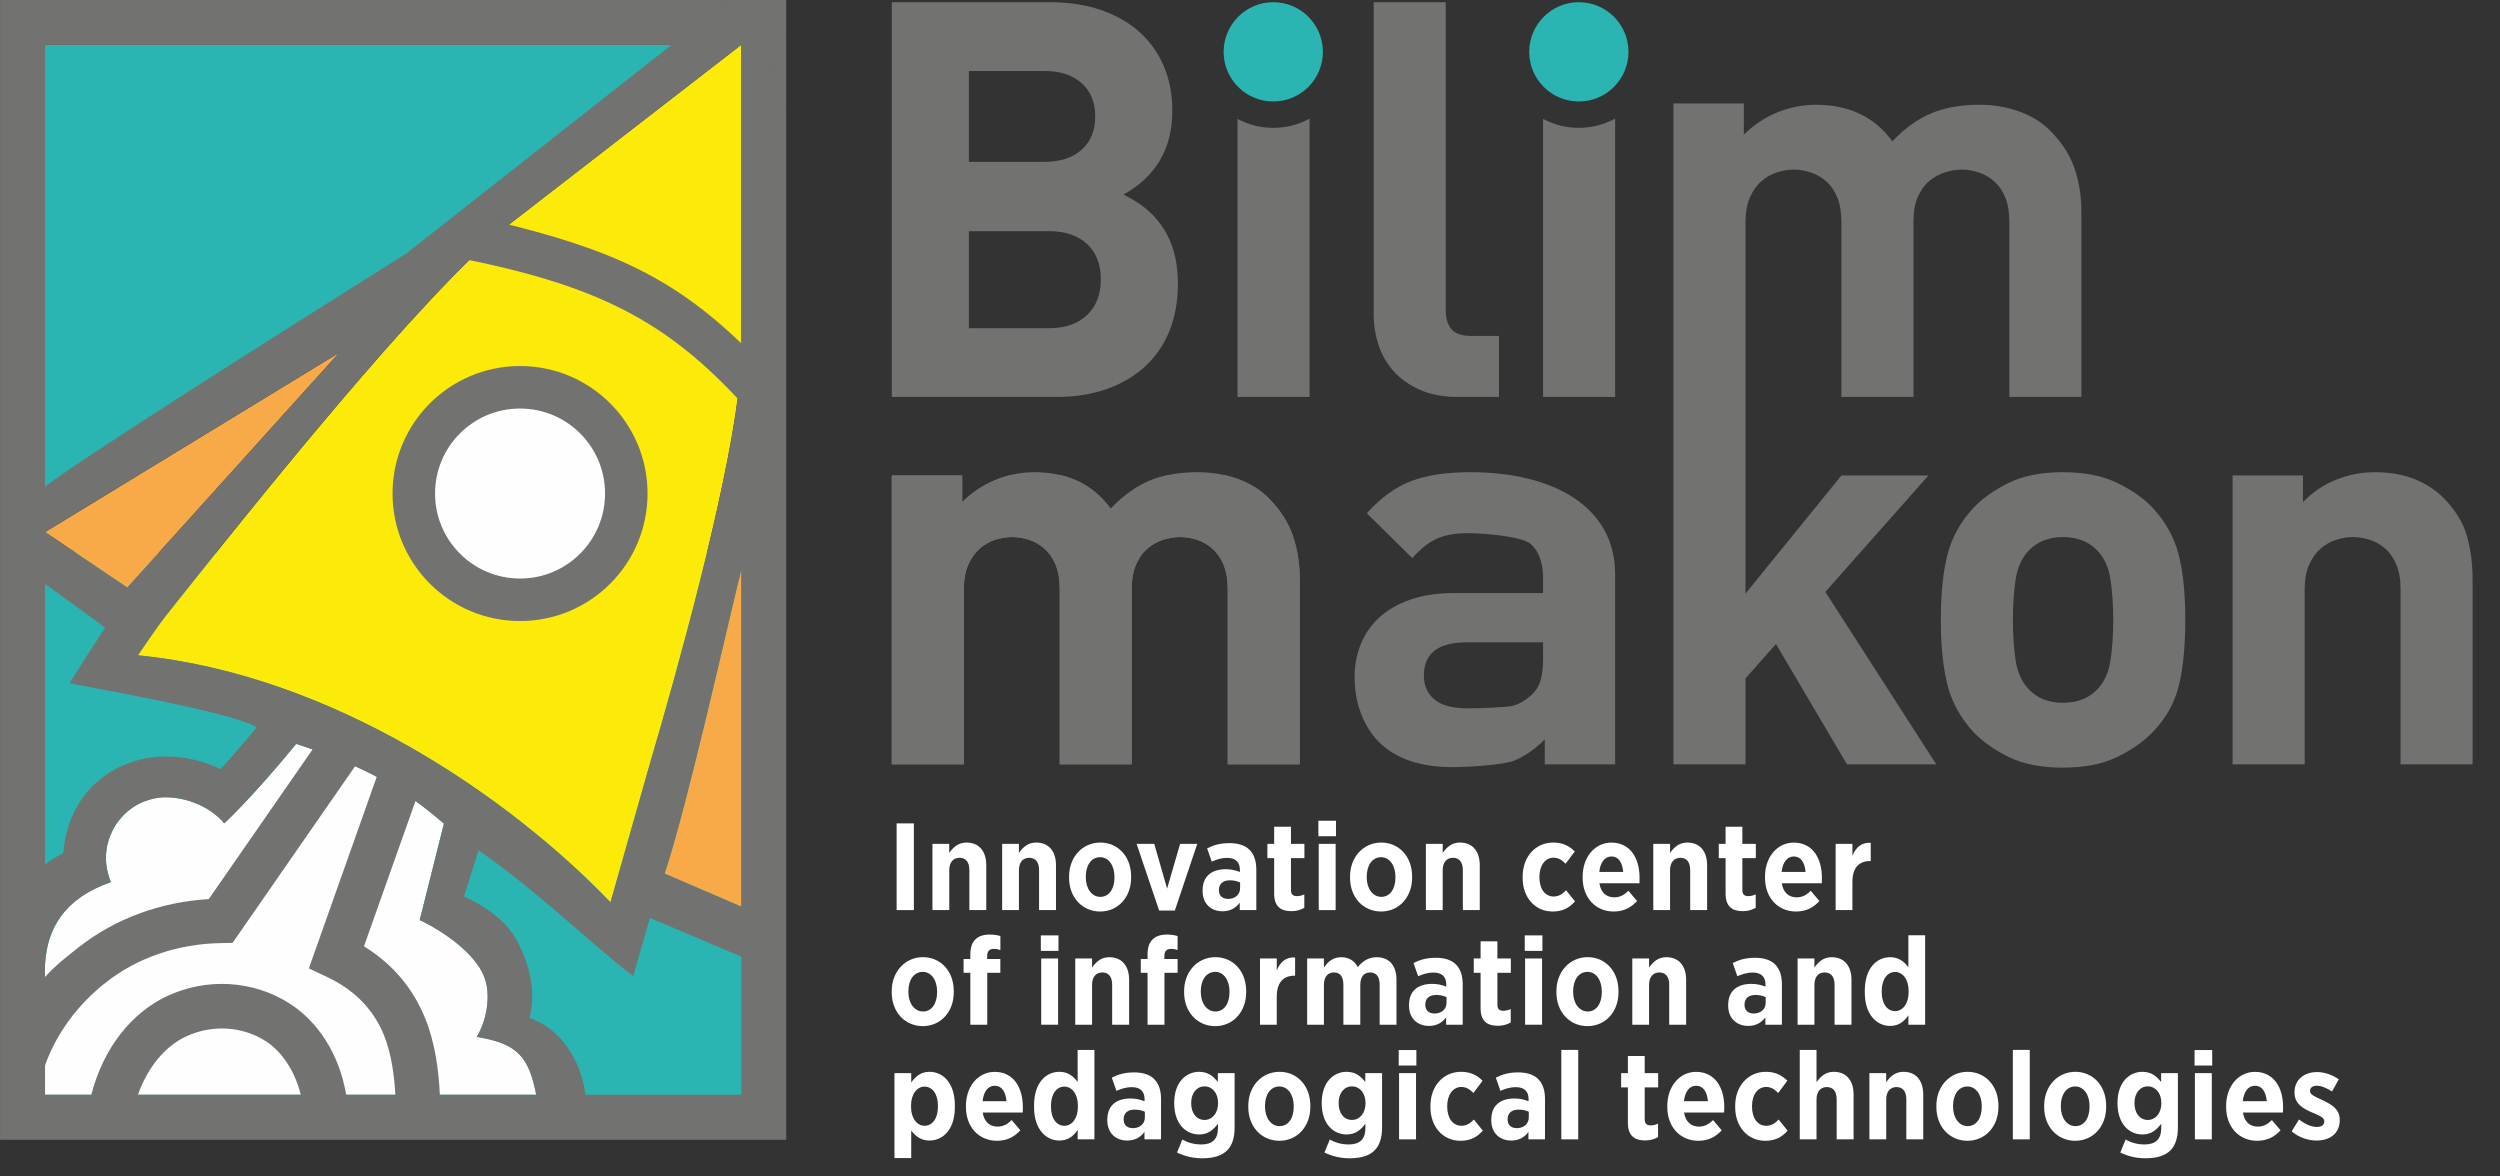 <svg width="51" height="24" viewBox="0 0 51 24" fill="none" xmlns="http://www.w3.org/2000/svg">
<rect x="0" y="0" width="51" height="24" fill="#333333" stroke="none"/>
<g clip-path="url(#clip0)">
<path fill-rule="evenodd" clip-rule="evenodd" d="M0.563 11.29H15.541V22.727H0.563V11.29Z" fill="#2AB5B2"/>
<path fill-rule="evenodd" clip-rule="evenodd" d="M1.623 9.82C1.382 9.977 1.147 10.143 0.918 10.319C0.918 10.319 0.918 7.185 0.918 0.918C9.898 0.918 14.388 0.918 14.388 0.918C14.129 0.997 13.867 1.134 13.603 1.329C12.966 1.758 12.384 2.183 11.857 2.605C11.264 3.085 10.674 3.58 10.084 4.089C9.966 4.195 9.84 4.306 9.705 4.423C8.826 5.008 7.893 5.629 6.908 6.284C5.712 7.079 4.524 7.87 3.342 8.656C2.673 9.116 2.1 9.504 1.623 9.82V9.82Z" fill="#2AB5B2"/>
<path fill-rule="evenodd" clip-rule="evenodd" d="M13.558 17.822C14.035 16.386 14.824 12.815 15.122 11.625C15.122 16.288 15.122 11.625 15.122 16.288C15.122 17.829 15.122 16.954 15.122 18.495C15.122 18.495 15.043 18.462 13.558 17.822V17.822Z" fill="#F7AA47"/>
<path fill-rule="evenodd" clip-rule="evenodd" d="M10.939 22.332C4.096 22.332 0.919 22.332 0.919 22.332C0.919 22.332 0.919 21.636 0.919 19.996C0.873 19.125 1.172 18.376 2.262 17.996C2.101 17.593 2.133 17.204 2.358 16.831C2.568 16.518 2.858 16.332 3.23 16.274C3.687 16.218 4.272 16.426 4.574 16.797C4.574 16.797 5.098 16.325 6.043 15.176C7.444 15.631 8.209 16.071 9.056 16.802C8.727 18.113 8.563 18.768 8.563 18.768C9.221 19.088 9.769 19.561 9.898 19.984C10.013 20.341 9.921 20.834 9.726 21.153C10.566 21.288 10.788 21.567 10.939 22.332V22.332Z" fill="#FEFEFE"/>
<path fill-rule="evenodd" clip-rule="evenodd" d="M2.814 13.368C2.814 13.368 3.208 12.776 3.416 12.52C5.02 10.5 8.677 5.905 10.387 4.582C15.122 0.917 15.122 0.917 15.122 0.917C15.122 7.003 15.122 1.836 15.122 7.003C15.122 7.395 15.096 7.751 15.055 8.083C14.795 10.147 13.845 13.584 13.253 15.6C13.171 15.88 12.454 18.408 12.454 18.408C10.42 16.286 6.804 13.764 2.814 13.368L2.814 13.368Z" fill="#FCEB08"/>
<path fill-rule="evenodd" clip-rule="evenodd" d="M2.597 11.987C6.801 7.329 2.597 11.987 6.921 7.194C0.918 10.855 0.918 10.855 0.918 10.855C2.597 11.987 0.933 10.864 2.597 11.987Z" fill="#F7AA47"/>
<path fill-rule="evenodd" clip-rule="evenodd" d="M10.61 8.26C11.608 8.26 12.418 9.07 12.418 10.068C12.418 11.067 11.608 11.877 10.61 11.877C9.611 11.877 8.801 11.067 8.801 10.068C8.801 9.07 9.611 8.26 10.61 8.26Z" fill="#FEFEFE"/>
<path d="M22.92 3.969C23.583 3.6 23.915 3.031 23.915 2.262C23.915 1.922 23.857 1.617 23.74 1.346C23.623 1.074 23.457 0.842 23.242 0.65C23.027 0.458 22.765 0.309 22.456 0.203C22.147 0.098 21.804 0.045 21.427 0.045H18.193V7.087H19.63V8.097H18.193V7.087H19.63V8.097H21.563C21.94 8.097 22.281 8.042 22.587 7.933C22.892 7.823 23.152 7.669 23.367 7.469C23.582 7.269 23.746 7.028 23.859 6.745C23.972 6.462 24.029 6.144 24.029 5.79C24.029 5.503 23.989 5.247 23.91 5.021C23.831 4.794 23.704 4.587 23.531 4.399C23.448 4.316 23.365 4.244 23.282 4.184C23.199 4.124 23.078 4.052 22.92 3.969V3.969ZM21.303 3.302H19.765V1.448H21.303C21.627 1.448 21.882 1.531 22.066 1.697C22.251 1.863 22.343 2.089 22.343 2.375C22.343 2.661 22.251 2.888 22.066 3.054C21.882 3.219 21.627 3.302 21.303 3.302ZM21.405 6.695H19.765V4.716H21.405C21.729 4.716 21.986 4.802 22.174 4.976C22.362 5.149 22.457 5.39 22.457 5.7C22.457 6.008 22.362 6.252 22.174 6.429C21.985 6.606 21.729 6.695 21.405 6.695Z" fill="#727271"/>
<path d="M29.742 8.097H30.579V6.853H30.013C29.825 6.853 29.691 6.808 29.612 6.718C29.533 6.627 29.493 6.495 29.493 6.322V0.046H28.023V6.412C28.023 6.624 28.055 6.829 28.119 7.029C28.183 7.229 28.285 7.408 28.424 7.566C28.564 7.724 28.743 7.852 28.962 7.95C29.18 8.049 29.44 8.098 29.742 8.098V8.097Z" fill="#727271"/>
<path d="M31.513 15.592H32.949V11.713C32.949 10.326 31.671 9.633 29.998 9.633C29.508 9.633 29.104 9.693 28.788 9.814C28.471 9.934 28.169 10.153 27.883 10.47L28.811 11.386C28.969 11.205 29.131 11.075 29.297 10.996C29.463 10.916 29.677 10.877 29.941 10.877C30.333 10.877 31.055 10.95 31.225 11.097C31.394 11.244 31.479 11.48 31.479 11.804V12.098H29.67C29.324 12.098 29.021 12.143 28.765 12.234C28.509 12.324 28.298 12.447 28.132 12.601C27.966 12.756 27.842 12.937 27.759 13.144C27.675 13.352 27.634 13.572 27.634 13.806C27.634 14.07 27.675 14.315 27.759 14.541C27.842 14.767 27.962 14.963 28.121 15.129C28.467 15.476 28.969 15.649 29.625 15.649C29.964 15.649 30.682 15.604 30.897 15.514C31.111 15.423 31.317 15.28 31.513 15.084V15.593V15.592ZM31.479 13.104V13.421C31.479 13.609 31.462 13.762 31.428 13.879C31.394 13.995 31.335 14.091 31.253 14.167C31.124 14.287 30.992 14.365 30.857 14.399C30.721 14.433 30.122 14.45 29.941 14.45C29.632 14.45 29.405 14.39 29.262 14.269C29.119 14.148 29.047 13.986 29.047 13.782C29.047 13.33 29.337 13.104 29.918 13.104H31.479L31.479 13.104Z" fill="#727271"/>
<path d="M37.678 15.592H39.499L37.237 12.075L39.34 9.7H37.565L35.608 12.109V7.54H34.138V15.592H35.608V13.839L36.23 13.138L37.678 15.592V15.592ZM40.991 8.097H42.461V4.331C42.461 4.007 42.414 3.707 42.319 3.432C42.225 3.157 42.057 2.899 41.816 2.658C41.651 2.492 41.441 2.364 41.189 2.273C40.936 2.183 40.663 2.137 40.369 2.137C39.999 2.137 39.675 2.196 39.396 2.312C39.117 2.429 38.854 2.619 38.605 2.883C38.416 2.627 38.192 2.439 37.932 2.318C37.672 2.197 37.376 2.137 37.044 2.137C36.773 2.137 36.509 2.19 36.253 2.295C35.996 2.401 35.77 2.552 35.574 2.748V2.111H34.138V7.54H35.608V4.535C35.608 4.331 35.639 4.161 35.699 4.026C35.759 3.89 35.836 3.781 35.931 3.698C36.025 3.615 36.13 3.555 36.247 3.517C36.364 3.479 36.479 3.46 36.592 3.46C36.705 3.46 36.82 3.479 36.937 3.517C37.054 3.555 37.159 3.615 37.254 3.698C37.348 3.781 37.423 3.89 37.48 4.026C37.536 4.161 37.565 4.331 37.565 4.535V8.097H39.035V4.501C39.035 4.312 39.065 4.15 39.125 4.014C39.185 3.879 39.263 3.771 39.357 3.692C39.451 3.613 39.557 3.555 39.674 3.517C39.791 3.479 39.906 3.46 40.019 3.46C40.132 3.46 40.247 3.479 40.364 3.517C40.48 3.555 40.586 3.615 40.681 3.698C40.775 3.781 40.85 3.89 40.907 4.026C40.963 4.161 40.991 4.331 40.991 4.534V8.096L40.991 8.097Z" fill="#727271"/>
<path d="M44.58 12.641C44.58 12.106 44.535 11.663 44.444 11.312C44.354 10.961 44.177 10.643 43.913 10.357C43.724 10.16 43.481 9.991 43.183 9.848C42.886 9.704 42.518 9.633 42.081 9.633C41.644 9.633 41.278 9.704 40.984 9.848C40.69 9.991 40.449 10.16 40.261 10.357C39.997 10.643 39.819 10.961 39.729 11.312C39.639 11.663 39.593 12.106 39.593 12.641C39.593 13.176 39.639 13.621 39.729 13.975C39.819 14.33 39.997 14.65 40.261 14.937C40.449 15.133 40.69 15.302 40.984 15.445C41.278 15.589 41.644 15.66 42.081 15.66C42.518 15.66 42.886 15.589 43.183 15.445C43.481 15.302 43.724 15.133 43.913 14.937C44.184 14.658 44.363 14.339 44.45 13.981C44.537 13.623 44.58 13.176 44.58 12.641H44.58ZM43.11 12.641C43.11 12.95 43.091 13.229 43.053 13.478C43.016 13.727 42.922 13.927 42.771 14.077C42.597 14.251 42.367 14.337 42.081 14.337C41.802 14.337 41.576 14.251 41.402 14.077C41.252 13.927 41.157 13.727 41.12 13.478C41.082 13.229 41.063 12.95 41.063 12.641C41.063 12.339 41.082 12.064 41.12 11.816C41.157 11.567 41.252 11.367 41.402 11.216C41.576 11.043 41.802 10.956 42.081 10.956C42.367 10.956 42.597 11.043 42.771 11.216C42.922 11.367 43.016 11.567 43.053 11.816C43.091 12.064 43.11 12.339 43.11 12.641Z" fill="#727271"/>
<path d="M48.971 15.592H50.441V11.827C50.441 11.502 50.402 11.203 50.323 10.928C50.243 10.652 50.083 10.394 49.842 10.153C49.676 9.987 49.477 9.859 49.243 9.768C49.009 9.678 48.745 9.633 48.451 9.633C48.18 9.633 47.916 9.683 47.66 9.785C47.403 9.887 47.177 10.04 46.981 10.243V9.7H45.545V15.592H47.015V12.03C47.015 11.827 47.045 11.657 47.106 11.521C47.166 11.386 47.243 11.277 47.338 11.194C47.432 11.111 47.538 11.05 47.654 11.013C47.771 10.975 47.886 10.956 47.999 10.956C48.112 10.956 48.227 10.975 48.344 11.013C48.461 11.05 48.567 11.111 48.661 11.194C48.755 11.277 48.831 11.386 48.887 11.521C48.944 11.657 48.972 11.827 48.972 12.03V15.592H48.971Z" fill="#727271"/>
<path d="M25.245 8.097H26.715V2.42C26.495 2.54 26.243 2.608 25.975 2.608C25.711 2.608 25.463 2.542 25.245 2.426V8.097H25.245Z" fill="#727271"/>
<path d="M31.479 8.097H32.949V2.42C32.729 2.54 32.477 2.608 32.209 2.608C31.945 2.608 31.697 2.542 31.479 2.426V8.097V8.097Z" fill="#727271"/>
<path fill-rule="evenodd" clip-rule="evenodd" d="M15.122 7.003C13.936 5.81 12.38 5.061 10.387 4.582C13.543 2.139 15.122 0.918 15.122 0.918C15.122 4.975 15.122 7.003 15.122 7.003V7.003Z" fill="#FCEB08"/>
<path fill-rule="evenodd" clip-rule="evenodd" d="M25.975 0.045C26.534 0.045 26.987 0.499 26.987 1.058C26.987 1.617 26.534 2.07 25.975 2.07C25.415 2.07 24.962 1.617 24.962 1.058C24.962 0.499 25.416 0.045 25.975 0.045V0.045Z" fill="#2AB5B2"/>
<path fill-rule="evenodd" clip-rule="evenodd" d="M32.209 0.045C32.767 0.045 33.221 0.499 33.221 1.058C33.221 1.617 32.767 2.07 32.209 2.07C31.649 2.07 31.196 1.617 31.196 1.058C31.196 0.499 31.65 0.045 32.209 0.045V0.045Z" fill="#2AB5B2"/>
<path fill-rule="evenodd" clip-rule="evenodd" d="M15.122 22.332V19.517C15.549 19.698 15.474 19.613 15.509 19.578C15.806 19.18 15.983 18.72 16.039 18.198V22.333H15.122V22.332ZM15.122 18.495V11.625V11.625C15.122 16.288 15.122 11.625 15.122 16.288C15.122 17.829 15.122 16.954 15.122 18.495ZM15.122 7.003V0.918C15.122 7.003 15.122 1.837 15.122 7.003ZM16.039 0.664L16.035 0.671L16.023 0.691L16.009 0.716L15.992 0.746L15.968 0.788L15.961 0.799L15.894 0.917H16.039V2.374C16.022 2.062 15.901 1.704 15.675 1.298L16.039 0.664V0.664ZM16.039 5.698V16.631C15.941 15.076 15.637 13.584 15.128 12.155C15.564 10.23 15.868 8.077 16.039 5.698V5.698ZM16.039 0.664V0.917H15.894L15.961 0.799L15.968 0.788L15.992 0.746L16.009 0.716L16.023 0.691L16.035 0.671L16.039 0.664V0.664ZM13.698 0.917H0.001V-0H14.865L13.698 0.917H13.698ZM16.039 22.332V23.25H13.584C13.204 22.485 12.658 22.67 11.945 22.332H16.039V22.332ZM13.584 23.25C4.528 23.25 0.001 23.25 0.001 23.25V21.407H0.605H0.867V21.889C0.883 21.836 0.9 21.784 0.918 21.733V22.332C4.147 22.332 7.585 22.332 10.939 22.332C10.788 21.567 10.566 21.288 9.725 21.153C9.921 20.834 10.013 20.341 9.898 19.983C9.769 19.561 9.221 19.087 8.563 18.768C8.563 18.768 8.727 18.112 9.056 16.802C8.861 16.634 8.671 16.481 8.476 16.34L8.599 15.993L8.17 15.842L7.741 15.69L7.686 15.847C7.546 15.772 7.399 15.701 7.245 15.631L7.337 15.497L6.964 15.239L6.59 14.981L6.376 15.288C6.269 15.251 6.158 15.213 6.043 15.175C5.098 16.324 4.574 16.796 4.574 16.796C4.272 16.425 3.687 16.216 3.23 16.273C2.858 16.332 2.567 16.517 2.358 16.83C2.133 17.203 2.101 17.592 2.262 17.995C1.308 18.328 0.96 18.943 0.918 19.675V17.64C1.032 17.549 1.156 17.47 1.291 17.403C1.411 15.772 3.027 14.989 4.499 15.69C4.499 15.69 4.812 15.349 5.24 14.836C4.784 14.574 3.02 14.243 1.421 13.938C1.421 13.938 1.609 13.625 2.145 12.802C0.918 11.911 2.145 12.802 0.918 11.911V10.854V9.94V9.937C0.933 9.909 1.303 9.562 8.283 5.175C14.865 -0.001 8.283 5.175 14.865 -0.001C15.38 -0.001 16.039 -0.001 16.039 -0.001C16.039 0.442 16.039 0.663 16.039 0.663C15.797 1.086 15.676 1.297 15.676 1.297C15.902 1.704 16.023 2.063 16.039 2.375C16.039 4.589 16.039 5.696 16.039 5.696C15.868 8.075 15.565 10.228 15.128 12.154C15.638 13.584 15.942 15.076 16.039 16.632C16.039 17.675 16.039 18.196 16.039 18.196C15.983 18.719 15.806 19.179 15.51 19.576C15.474 19.613 15.549 19.697 15.122 19.516C13.185 18.693 15.197 19.548 13.26 18.725C12.917 19.914 13.26 18.725 12.917 19.914C11.995 19.2 10.984 18.195 9.763 17.347C9.564 17.975 9.465 18.289 9.465 18.289C9.991 18.528 10.353 18.832 10.553 19.203C10.838 19.741 10.923 20.262 10.805 20.766C11.469 21.004 11.85 21.646 11.946 22.331C12.658 22.669 13.204 22.484 13.584 23.249L13.584 23.25ZM0.605 21.407C0.532 21.591 0.47 21.783 0.42 21.983C0.47 21.783 0.532 21.591 0.605 21.407ZM0.918 10.855C2.597 11.986 0.932 10.864 2.597 11.986C6.801 7.329 2.597 11.986 6.921 7.193C0.918 10.855 0.918 10.855 0.918 10.855ZM0.001 20.231C-0 20.163 -0 20.097 0.001 20.031V20.231ZM13.558 17.822C14.035 16.385 14.824 12.815 15.122 11.625C15.122 16.287 15.122 11.625 15.122 16.287C15.122 17.828 15.122 16.954 15.122 18.495C15.122 18.495 15.043 18.462 13.558 17.822V17.822ZM2.814 13.368C2.814 13.368 3.208 12.776 3.416 12.52C4.797 10.78 7.703 7.129 9.574 5.305C9.507 5.291 9.439 5.277 9.37 5.263C9.37 5.263 9.59 5.007 10.029 4.494C10.151 4.523 10.27 4.552 10.386 4.582L15.121 0.917C15.121 7.003 15.121 1.836 15.121 7.003C15.177 7.055 15.232 7.109 15.288 7.165C15.345 8.129 15.307 8.496 15.174 8.267C15.131 8.221 15.09 8.175 15.048 8.13C14.78 10.199 13.84 13.599 13.252 15.599C13.171 15.88 12.454 18.408 12.454 18.408C10.419 16.286 6.804 13.764 2.813 13.368L2.814 13.368ZM15.288 7.165C15.345 8.129 15.308 8.496 15.174 8.267C13.585 6.52 12.152 5.82 9.37 5.263C9.37 5.263 9.59 5.007 10.029 4.495C12.538 5.093 13.789 5.682 15.288 7.165L15.288 7.165ZM8.599 15.993L7.425 19.305C8.055 19.693 8.44 20.204 8.671 20.768C8.872 21.258 8.95 21.824 8.973 22.332H8.065C8.043 21.927 7.98 21.477 7.831 21.113C7.638 20.643 7.289 20.222 6.673 19.931L6.301 19.755L7.741 15.691L8.599 15.993V15.993ZM1.863 22.332C2.115 21.353 2.703 20.656 3.397 20.326C3.803 20.133 4.245 20.051 4.677 20.076C5.113 20.101 5.539 20.235 5.91 20.473C6.481 20.838 6.92 21.496 7.062 22.332H6.135C6.017 21.849 5.752 21.452 5.419 21.238C5.181 21.086 4.907 21 4.627 20.984C4.343 20.967 4.053 21.022 3.786 21.148C3.373 21.344 3.014 21.767 2.814 22.332H1.863H1.863ZM7.337 15.497L4.744 19.235L4.511 19.239C3.626 19.254 2.809 19.534 2.163 20.04C1.594 20.485 1.104 21.111 0.867 21.889V21.407H0.918V19.931C1.118 19.707 1.374 19.505 1.604 19.325C2.346 18.743 3.265 18.402 4.259 18.341L6.59 14.981L7.337 15.497V15.497ZM10.609 7.467C12.046 7.467 13.21 8.631 13.21 10.068C13.21 11.505 12.046 12.669 10.609 12.669C9.172 12.669 8.008 11.505 8.008 10.068C8.008 8.631 9.173 7.467 10.609 7.467V7.467ZM10.609 8.334C11.567 8.334 12.343 9.11 12.343 10.068C12.343 11.026 11.567 11.802 10.609 11.802C9.652 11.802 8.875 11.026 8.875 10.068C8.875 9.11 9.651 8.334 10.609 8.334ZM0.001 0.917H0.918V21.407H0.001V0.917Z" fill="#727271"/>
<path d="M18.193 9.7H19.629V10.243C19.825 10.047 20.052 9.897 20.308 9.791C20.396 9.755 20.486 9.724 20.576 9.7H21.668C21.78 9.729 21.886 9.767 21.987 9.814C22.247 9.934 22.471 10.123 22.66 10.379C22.908 10.115 23.172 9.925 23.451 9.808C23.557 9.764 23.669 9.728 23.787 9.7H25.016C25.093 9.719 25.169 9.742 25.244 9.768C25.496 9.859 25.705 9.987 25.871 10.153C26.112 10.394 26.28 10.652 26.374 10.928C26.469 11.203 26.516 11.502 26.516 11.827V15.592H25.046V12.03C25.046 11.827 25.017 11.657 24.961 11.521C24.904 11.386 24.829 11.276 24.734 11.193C24.64 11.11 24.535 11.05 24.418 11.012C24.301 10.974 24.186 10.956 24.073 10.956C23.959 10.956 23.845 10.975 23.728 11.012C23.611 11.05 23.506 11.108 23.411 11.188C23.317 11.267 23.239 11.374 23.179 11.51C23.119 11.645 23.089 11.808 23.089 11.996V15.592H21.619V12.03C21.619 11.827 21.59 11.657 21.534 11.521C21.477 11.386 21.402 11.276 21.308 11.193C21.213 11.11 21.108 11.05 20.991 11.012C20.874 10.974 20.759 10.956 20.646 10.956C20.533 10.956 20.418 10.975 20.301 11.012C20.184 11.05 20.079 11.11 19.984 11.193C19.89 11.276 19.813 11.386 19.753 11.521C19.692 11.657 19.662 11.826 19.662 12.03V15.592H18.192V9.7H18.193Z" fill="#727271"/>
<path d="M19.629 9.7V10.243C19.825 10.047 20.052 9.897 20.308 9.791C20.564 9.685 20.828 9.633 21.099 9.633C21.431 9.633 21.727 9.693 21.987 9.814C22.247 9.934 22.471 10.123 22.66 10.379C22.909 10.115 23.172 9.925 23.451 9.808C23.73 9.691 24.054 9.633 24.424 9.633C24.718 9.633 24.991 9.678 25.243 9.768C25.496 9.859 25.705 9.987 25.871 10.153C26.112 10.394 26.28 10.652 26.374 10.928C26.468 11.203 26.515 11.502 26.515 11.827V15.592H25.045V12.03C25.045 11.827 25.017 11.657 24.96 11.521C24.904 11.386 24.828 11.276 24.734 11.193C24.64 11.11 24.534 11.05 24.417 11.012C24.301 10.974 24.186 10.956 24.072 10.956C23.959 10.956 23.844 10.975 23.727 11.012C23.61 11.05 23.505 11.108 23.411 11.188C23.316 11.267 23.239 11.374 23.179 11.51C23.118 11.645 23.088 11.808 23.088 11.996V15.592H21.618V12.03C21.618 11.827 21.59 11.657 21.534 11.521C21.477 11.386 21.402 11.276 21.307 11.193C21.213 11.11 21.108 11.05 20.991 11.012C20.874 10.974 20.759 10.956 20.646 10.956C20.533 10.956 20.418 10.975 20.301 11.012C20.184 11.05 20.078 11.11 19.984 11.193C19.89 11.276 19.813 11.386 19.752 11.521C19.692 11.657 19.662 11.826 19.662 12.03V15.592H18.192V9.7H19.628H19.629Z" fill="#727271"/>
<path d="M18.291 18.566H18.643V16.797H18.291V18.566Z" fill="white"/>
<path d="M19.022 18.566H19.365V17.752C19.365 17.587 19.45 17.499 19.574 17.499C19.7 17.499 19.775 17.584 19.775 17.749V18.566H20.12V17.648C20.12 17.366 19.972 17.188 19.717 17.188C19.544 17.188 19.445 17.288 19.364 17.399V17.215H19.022V18.566L19.022 18.566Z" fill="white"/>
<path d="M20.444 18.566H20.786V17.752C20.786 17.587 20.871 17.499 20.995 17.499C21.122 17.499 21.197 17.584 21.197 17.749V18.566H21.542V17.648C21.542 17.366 21.394 17.188 21.138 17.188C20.966 17.188 20.866 17.288 20.786 17.399V17.215H20.444V18.566L20.444 18.566Z" fill="white"/>
<path d="M22.444 18.595C22.805 18.595 23.075 18.306 23.075 17.905V17.878C23.075 17.475 22.808 17.188 22.446 17.188C22.084 17.188 21.809 17.482 21.809 17.88V17.907C21.809 18.308 22.079 18.595 22.444 18.595V18.595ZM22.446 18.296C22.271 18.296 22.15 18.123 22.15 17.9V17.883C22.15 17.657 22.259 17.487 22.444 17.487C22.619 17.487 22.735 17.66 22.735 17.886V17.902C22.735 18.129 22.628 18.296 22.446 18.296V18.296Z" fill="white"/>
<path d="M23.646 18.575H23.967L24.424 17.215H24.074L23.809 18.128L23.547 17.215H23.187L23.646 18.575Z" fill="white"/>
<path d="M24.936 18.59C25.101 18.59 25.21 18.522 25.291 18.415V18.566H25.629V17.742C25.629 17.567 25.585 17.431 25.49 17.336C25.401 17.247 25.264 17.2 25.082 17.2C24.888 17.2 24.754 17.241 24.625 17.307L24.72 17.577C24.805 17.54 24.905 17.501 25.034 17.501C25.199 17.501 25.294 17.581 25.294 17.744V17.788C25.209 17.757 25.124 17.732 25.007 17.732C24.728 17.732 24.533 17.866 24.533 18.165V18.179C24.533 18.442 24.713 18.59 24.936 18.59L24.936 18.59ZM25.048 18.337C24.941 18.335 24.866 18.276 24.866 18.16V18.155C24.866 18.029 24.951 17.958 25.089 17.958C25.167 17.958 25.242 17.975 25.298 18.002V18.121C25.298 18.25 25.194 18.34 25.048 18.338V18.337Z" fill="white"/>
<path d="M26.348 18.588C26.455 18.588 26.54 18.558 26.608 18.52V18.245C26.561 18.267 26.511 18.281 26.455 18.281C26.374 18.281 26.336 18.24 26.336 18.16V17.506H26.61V17.215H26.336V16.865H25.993V17.215H25.855V17.506H25.993V18.23C25.993 18.508 26.144 18.588 26.348 18.588Z" fill="white"/>
<path d="M26.895 17.059H27.254V16.743H26.895V17.059ZM26.902 18.566H27.247V17.215H26.902V18.566Z" fill="white"/>
<path d="M28.175 18.595C28.537 18.595 28.807 18.306 28.807 17.905V17.878C28.807 17.475 28.54 17.188 28.177 17.188C27.815 17.188 27.541 17.482 27.541 17.88V17.907C27.541 18.308 27.81 18.595 28.175 18.595V18.595ZM28.178 18.296C28.003 18.296 27.881 18.123 27.881 17.9V17.883C27.881 17.657 27.991 17.487 28.175 17.487C28.35 17.487 28.467 17.66 28.467 17.886V17.902C28.467 18.129 28.36 18.296 28.178 18.296L28.178 18.296Z" fill="white"/>
<path d="M29.088 18.566H29.431V17.752C29.431 17.587 29.516 17.499 29.64 17.499C29.766 17.499 29.842 17.584 29.842 17.749V18.566H30.187V17.648C30.187 17.366 30.039 17.188 29.783 17.188C29.611 17.188 29.511 17.288 29.431 17.399V17.215H29.088V18.566V18.566Z" fill="white"/>
<path d="M31.674 18.595C31.887 18.595 32.021 18.512 32.13 18.388L31.948 18.162C31.873 18.238 31.805 18.286 31.698 18.289C31.513 18.289 31.404 18.129 31.404 17.895V17.885C31.404 17.659 31.521 17.497 31.691 17.497C31.8 17.497 31.871 17.552 31.938 17.62L32.126 17.37C32.011 17.256 31.88 17.188 31.686 17.188C31.321 17.188 31.062 17.482 31.062 17.88V17.91C31.062 18.308 31.314 18.595 31.674 18.595L31.674 18.595Z" fill="white"/>
<path d="M32.917 18.595C33.122 18.595 33.272 18.517 33.396 18.381L33.219 18.172C33.134 18.257 33.046 18.306 32.932 18.306C32.774 18.306 32.657 18.211 32.628 18.019H33.445C33.447 17.968 33.447 17.927 33.447 17.905C33.447 17.504 33.253 17.189 32.874 17.189C32.536 17.189 32.286 17.483 32.286 17.883V17.905C32.286 18.326 32.561 18.595 32.918 18.595L32.917 18.595ZM32.626 17.788C32.645 17.591 32.738 17.472 32.874 17.472C33.017 17.472 33.097 17.594 33.114 17.788H32.626H32.626Z" fill="white"/>
<path d="M33.727 18.566H34.069V17.752C34.069 17.587 34.155 17.499 34.279 17.499C34.405 17.499 34.48 17.584 34.48 17.749V18.566H34.825V17.648C34.825 17.366 34.677 17.188 34.422 17.188C34.249 17.188 34.15 17.288 34.069 17.399V17.215H33.727V18.566V18.566Z" fill="white"/>
<path d="M35.556 18.588C35.663 18.588 35.748 18.558 35.816 18.52V18.245C35.77 18.267 35.719 18.281 35.663 18.281C35.583 18.281 35.544 18.24 35.544 18.16V17.506H35.819V17.215H35.544V16.865H35.202V17.215H35.063V17.506H35.202V18.23C35.202 18.508 35.352 18.588 35.556 18.588V18.588Z" fill="white"/>
<path d="M36.638 18.595C36.842 18.595 36.992 18.517 37.116 18.381L36.939 18.172C36.854 18.257 36.766 18.306 36.652 18.306C36.494 18.306 36.377 18.211 36.349 18.019H37.165C37.167 17.968 37.167 17.927 37.167 17.905C37.167 17.504 36.973 17.189 36.594 17.189C36.256 17.189 36.006 17.483 36.006 17.883V17.905C36.006 18.326 36.281 18.595 36.638 18.595L36.638 18.595ZM36.346 17.788C36.365 17.591 36.458 17.472 36.594 17.472C36.737 17.472 36.817 17.594 36.834 17.788H36.346H36.346Z" fill="white"/>
<path d="M37.447 18.566H37.789V17.992C37.789 17.703 37.925 17.565 38.149 17.565H38.163V17.193C37.969 17.181 37.857 17.293 37.789 17.458V17.215H37.447V18.566V18.566Z" fill="white"/>
<path d="M18.825 20.933C19.188 20.933 19.457 20.644 19.457 20.243V20.216C19.457 19.813 19.19 19.526 18.828 19.526C18.466 19.526 18.191 19.82 18.191 20.219V20.245C18.191 20.646 18.461 20.933 18.825 20.933V20.933ZM18.828 20.634C18.653 20.634 18.531 20.462 18.531 20.239V20.221C18.531 19.995 18.641 19.826 18.825 19.826C19 19.826 19.117 19.998 19.117 20.224V20.241C19.117 20.467 19.01 20.635 18.828 20.635V20.634Z" fill="white"/>
<path d="M19.795 20.904H20.14V19.845H20.407V19.563H20.138V19.505C20.138 19.405 20.184 19.357 20.274 19.357C20.325 19.357 20.361 19.364 20.408 19.381V19.095C20.349 19.078 20.284 19.065 20.189 19.065C20.06 19.065 19.963 19.099 19.897 19.165C19.829 19.23 19.795 19.332 19.795 19.468V19.563H19.657V19.845H19.795V20.904H19.795Z" fill="white"/>
<path d="M21.233 19.398H21.593V19.082H21.233V19.398ZM21.241 20.904H21.585V19.553H21.241V20.904Z" fill="white"/>
<path d="M21.935 20.904H22.278V20.09C22.278 19.925 22.363 19.838 22.487 19.838C22.613 19.838 22.688 19.923 22.688 20.088V20.904H23.034V19.986C23.034 19.704 22.885 19.527 22.63 19.527C22.458 19.527 22.358 19.626 22.278 19.738V19.553H21.935V20.904L21.935 20.904Z" fill="white"/>
<path d="M23.41 20.904H23.755V19.845H24.023V19.563H23.753V19.505C23.753 19.405 23.799 19.357 23.889 19.357C23.94 19.357 23.977 19.364 24.023 19.381V19.095C23.965 19.078 23.899 19.065 23.804 19.065C23.675 19.065 23.578 19.099 23.512 19.165C23.444 19.23 23.41 19.332 23.41 19.468V19.563H23.272V19.845H23.41V20.904H23.41Z" fill="white"/>
<path d="M24.79 20.933C25.152 20.933 25.422 20.644 25.422 20.243V20.216C25.422 19.813 25.155 19.526 24.793 19.526C24.431 19.526 24.156 19.82 24.156 20.219V20.245C24.156 20.646 24.426 20.933 24.79 20.933V20.933ZM24.793 20.634C24.618 20.634 24.496 20.462 24.496 20.239V20.221C24.496 19.995 24.606 19.826 24.791 19.826C24.965 19.826 25.082 19.998 25.082 20.224V20.241C25.082 20.467 24.975 20.635 24.793 20.635L24.793 20.634Z" fill="white"/>
<path d="M25.704 20.904H26.046V20.331C26.046 20.042 26.182 19.904 26.406 19.904H26.42V19.532C26.226 19.52 26.114 19.631 26.046 19.797V19.553H25.704V20.904Z" fill="white"/>
<path d="M26.666 20.904H27.008V20.09C27.008 19.925 27.089 19.838 27.213 19.838C27.337 19.838 27.405 19.923 27.405 20.088V20.904H27.75V20.09C27.75 19.925 27.827 19.838 27.951 19.838C28.075 19.838 28.145 19.923 28.145 20.088V20.904H28.488V19.986C28.488 19.685 28.328 19.527 28.085 19.527C27.917 19.527 27.796 19.609 27.698 19.728C27.633 19.604 27.521 19.527 27.363 19.527C27.191 19.527 27.089 19.621 27.008 19.738V19.553H26.666V20.904V20.904Z" fill="white"/>
<path d="M29.147 20.929C29.312 20.929 29.421 20.861 29.501 20.754V20.904H29.839V20.081C29.839 19.906 29.796 19.77 29.701 19.675C29.611 19.585 29.475 19.539 29.293 19.539C29.098 19.539 28.965 19.58 28.836 19.646L28.93 19.915C29.016 19.879 29.115 19.84 29.244 19.84C29.409 19.84 29.504 19.92 29.504 20.083V20.127C29.419 20.095 29.334 20.071 29.217 20.071C28.938 20.071 28.744 20.204 28.744 20.503V20.518C28.744 20.78 28.923 20.928 29.147 20.928V20.929ZM29.259 20.676C29.152 20.673 29.076 20.615 29.076 20.498V20.494C29.076 20.367 29.161 20.297 29.3 20.297C29.378 20.297 29.453 20.314 29.509 20.341V20.46C29.509 20.588 29.404 20.678 29.259 20.676V20.676Z" fill="white"/>
<path d="M30.558 20.926C30.665 20.926 30.75 20.897 30.819 20.858V20.584C30.773 20.605 30.721 20.62 30.666 20.62C30.585 20.62 30.547 20.578 30.547 20.498V19.845H30.821V19.553H30.547V19.203H30.204V19.553H30.065V19.845H30.204V20.569C30.204 20.846 30.355 20.926 30.558 20.926Z" fill="white"/>
<path d="M31.105 19.398H31.465V19.082H31.105V19.398ZM31.112 20.904H31.458V19.553H31.112V20.904Z" fill="white"/>
<path d="M32.385 20.933C32.748 20.933 33.017 20.644 33.017 20.243V20.216C33.017 19.813 32.75 19.526 32.388 19.526C32.026 19.526 31.751 19.82 31.751 20.219V20.245C31.751 20.646 32.021 20.933 32.385 20.933V20.933ZM32.388 20.634C32.213 20.634 32.092 20.462 32.092 20.239V20.221C32.092 19.995 32.201 19.826 32.386 19.826C32.561 19.826 32.677 19.998 32.677 20.224V20.241C32.677 20.467 32.57 20.635 32.388 20.635L32.388 20.634Z" fill="white"/>
<path d="M33.299 20.904H33.641V20.09C33.641 19.925 33.727 19.838 33.85 19.838C33.977 19.838 34.052 19.923 34.052 20.088V20.904H34.397V19.986C34.397 19.704 34.249 19.527 33.993 19.527C33.821 19.527 33.721 19.626 33.641 19.738V19.553H33.299V20.904L33.299 20.904Z" fill="white"/>
<path d="M35.658 20.929C35.824 20.929 35.933 20.861 36.013 20.754V20.904H36.351V20.081C36.351 19.906 36.307 19.77 36.213 19.675C36.123 19.585 35.987 19.539 35.804 19.539C35.61 19.539 35.477 19.58 35.348 19.646L35.442 19.915C35.527 19.879 35.627 19.84 35.756 19.84C35.921 19.84 36.016 19.92 36.016 20.083V20.127C35.931 20.095 35.846 20.071 35.729 20.071C35.45 20.071 35.255 20.204 35.255 20.503V20.518C35.255 20.78 35.435 20.928 35.659 20.928L35.658 20.929ZM35.77 20.676C35.663 20.673 35.588 20.615 35.588 20.498V20.494C35.588 20.367 35.673 20.297 35.811 20.297C35.889 20.297 35.964 20.314 36.02 20.341V20.46C36.02 20.588 35.916 20.678 35.77 20.676V20.676Z" fill="white"/>
<path d="M36.671 20.904H37.014V20.09C37.014 19.925 37.099 19.838 37.223 19.838C37.349 19.838 37.425 19.923 37.425 20.088V20.904H37.77V19.986C37.77 19.704 37.621 19.527 37.366 19.527C37.194 19.527 37.094 19.626 37.014 19.738V19.553H36.671V20.904V20.904Z" fill="white"/>
<path d="M38.559 20.929C38.742 20.929 38.851 20.829 38.931 20.712V20.904H39.273V19.08H38.931V19.733C38.851 19.626 38.742 19.527 38.559 19.527C38.287 19.527 38.042 19.748 38.042 20.21V20.248C38.042 20.71 38.295 20.929 38.559 20.929V20.929ZM38.659 20.627C38.504 20.627 38.387 20.482 38.387 20.241V20.217C38.387 19.976 38.504 19.828 38.659 19.828C38.814 19.828 38.936 19.976 38.936 20.217V20.241C38.936 20.477 38.815 20.627 38.659 20.627Z" fill="white"/>
<path d="M18.247 23.624H18.589V23.063C18.667 23.165 18.777 23.267 18.961 23.267C19.233 23.267 19.479 23.046 19.479 22.587V22.548C19.479 22.087 19.233 21.865 18.961 21.865C18.779 21.865 18.669 21.967 18.589 22.084V21.892H18.247V23.624V23.624ZM18.862 22.966C18.709 22.966 18.585 22.815 18.585 22.58V22.555C18.585 22.315 18.709 22.167 18.862 22.167C19.018 22.167 19.134 22.315 19.134 22.555V22.58C19.134 22.82 19.017 22.966 18.862 22.966Z" fill="white"/>
<path d="M20.337 23.272C20.541 23.272 20.691 23.194 20.815 23.058L20.638 22.849C20.553 22.934 20.465 22.983 20.351 22.983C20.193 22.983 20.076 22.888 20.047 22.696H20.864C20.866 22.645 20.866 22.604 20.866 22.582C20.866 22.181 20.672 21.866 20.293 21.866C19.955 21.866 19.705 22.16 19.705 22.56V22.582C19.705 23.003 19.98 23.272 20.337 23.272L20.337 23.272ZM20.045 22.465C20.064 22.268 20.157 22.149 20.293 22.149C20.436 22.149 20.516 22.271 20.533 22.465H20.045Z" fill="white"/>
<path d="M21.612 23.267C21.795 23.267 21.904 23.168 21.984 23.051V23.243H22.326V21.418H21.984V22.072C21.904 21.965 21.795 21.865 21.612 21.865C21.34 21.865 21.095 22.086 21.095 22.548V22.587C21.095 23.049 21.348 23.267 21.612 23.267V23.267ZM21.712 22.966C21.557 22.966 21.44 22.82 21.44 22.58V22.555C21.44 22.315 21.557 22.167 21.712 22.167C21.867 22.167 21.989 22.315 21.989 22.555V22.58C21.989 22.816 21.868 22.966 21.712 22.966Z" fill="white"/>
<path d="M22.992 23.267C23.157 23.267 23.267 23.199 23.347 23.092V23.243H23.685V22.419C23.685 22.244 23.641 22.108 23.546 22.014C23.456 21.924 23.32 21.877 23.138 21.877C22.944 21.877 22.81 21.919 22.681 21.984L22.776 22.254C22.861 22.217 22.961 22.178 23.089 22.178C23.255 22.178 23.349 22.258 23.349 22.421V22.465C23.264 22.434 23.179 22.409 23.063 22.409C22.783 22.409 22.589 22.543 22.589 22.842V22.857C22.589 23.119 22.769 23.267 22.992 23.267L22.992 23.267ZM23.104 23.014C22.997 23.012 22.922 22.954 22.922 22.837V22.832C22.922 22.706 23.007 22.636 23.145 22.636C23.223 22.636 23.298 22.652 23.355 22.679V22.799C23.355 22.927 23.25 23.017 23.104 23.015V23.014Z" fill="white"/>
<path d="M24.525 23.629C24.756 23.629 24.924 23.576 25.033 23.469C25.135 23.367 25.186 23.211 25.186 23.002V21.892H24.844V22.072C24.754 21.962 24.652 21.865 24.462 21.865C24.2 21.865 23.954 22.072 23.954 22.499V22.506C23.954 22.932 24.195 23.143 24.462 23.143C24.647 23.143 24.751 23.048 24.846 22.924V23.019C24.846 23.238 24.732 23.347 24.506 23.347C24.36 23.347 24.229 23.31 24.12 23.245L24.011 23.512C24.169 23.587 24.334 23.629 24.526 23.629L24.525 23.629ZM24.572 22.847C24.416 22.847 24.3 22.718 24.3 22.504V22.502C24.3 22.295 24.416 22.162 24.572 22.162C24.727 22.162 24.849 22.295 24.849 22.502V22.504C24.849 22.711 24.727 22.847 24.572 22.847Z" fill="white"/>
<path d="M26.1 23.272C26.462 23.272 26.731 22.983 26.731 22.582V22.555C26.731 22.152 26.464 21.865 26.102 21.865C25.74 21.865 25.465 22.159 25.465 22.557V22.584C25.465 22.985 25.735 23.272 26.1 23.272V23.272ZM26.102 22.973C25.927 22.973 25.806 22.801 25.806 22.577V22.56C25.806 22.334 25.915 22.164 26.1 22.164C26.275 22.164 26.392 22.337 26.392 22.563V22.58C26.392 22.806 26.285 22.973 26.103 22.973L26.102 22.973Z" fill="white"/>
<path d="M27.533 23.629C27.764 23.629 27.932 23.576 28.041 23.469C28.143 23.367 28.194 23.211 28.194 23.002V21.892H27.852V22.072C27.762 21.962 27.66 21.865 27.47 21.865C27.208 21.865 26.963 22.072 26.963 22.499V22.506C26.963 22.932 27.203 23.143 27.47 23.143C27.655 23.143 27.76 23.048 27.854 22.924V23.019C27.854 23.238 27.74 23.347 27.514 23.347C27.369 23.347 27.237 23.31 27.128 23.245L27.018 23.512C27.176 23.587 27.342 23.629 27.534 23.629L27.533 23.629ZM27.58 22.847C27.424 22.847 27.308 22.718 27.308 22.504V22.502C27.308 22.295 27.424 22.162 27.58 22.162C27.735 22.162 27.857 22.295 27.857 22.502V22.504C27.857 22.711 27.735 22.847 27.58 22.847Z" fill="white"/>
<path d="M28.534 21.737H28.894V21.421H28.534V21.737ZM28.541 23.243H28.887V21.892H28.541V23.243Z" fill="white"/>
<path d="M29.793 23.272C30.007 23.272 30.14 23.189 30.25 23.066L30.068 22.839C29.992 22.915 29.924 22.963 29.817 22.966C29.633 22.966 29.523 22.806 29.523 22.572V22.562C29.523 22.336 29.64 22.174 29.81 22.174C29.919 22.174 29.99 22.229 30.058 22.297L30.245 22.047C30.131 21.933 30 21.865 29.805 21.865C29.441 21.865 29.181 22.159 29.181 22.557V22.587C29.181 22.985 29.434 23.272 29.793 23.272L29.793 23.272Z" fill="white"/>
<path d="M30.826 23.267C30.991 23.267 31.1 23.199 31.18 23.092V23.243H31.518V22.419C31.518 22.244 31.474 22.108 31.38 22.014C31.29 21.924 31.154 21.877 30.971 21.877C30.777 21.877 30.644 21.919 30.515 21.984L30.609 22.254C30.694 22.217 30.794 22.178 30.923 22.178C31.088 22.178 31.183 22.258 31.183 22.421V22.465C31.098 22.434 31.012 22.409 30.896 22.409C30.616 22.409 30.422 22.543 30.422 22.842V22.857C30.422 23.119 30.602 23.267 30.826 23.267V23.267ZM30.937 23.014C30.831 23.012 30.755 22.954 30.755 22.837V22.832C30.755 22.706 30.84 22.636 30.979 22.636C31.056 22.636 31.132 22.652 31.187 22.679V22.799C31.187 22.927 31.083 23.017 30.937 23.015V23.014Z" fill="white"/>
<path d="M31.851 23.243H32.196V21.418H31.851V23.243Z" fill="white"/>
<path d="M33.564 23.265C33.671 23.265 33.756 23.235 33.824 23.197V22.922C33.778 22.944 33.727 22.958 33.671 22.958C33.591 22.958 33.552 22.917 33.552 22.837V22.183H33.826V21.892H33.552V21.542H33.209V21.892H33.071V22.183H33.209V22.907C33.209 23.185 33.36 23.265 33.564 23.265V23.265Z" fill="white"/>
<path d="M34.645 23.272C34.849 23.272 34.999 23.194 35.123 23.058L34.946 22.849C34.861 22.934 34.773 22.983 34.659 22.983C34.501 22.983 34.385 22.888 34.356 22.696H35.172C35.175 22.645 35.175 22.604 35.175 22.582C35.175 22.181 34.981 21.866 34.601 21.866C34.264 21.866 34.013 22.16 34.013 22.56V22.582C34.013 23.003 34.288 23.272 34.645 23.272L34.645 23.272ZM34.353 22.465C34.373 22.268 34.465 22.149 34.601 22.149C34.744 22.149 34.825 22.271 34.842 22.465H34.353H34.353Z" fill="white"/>
<path d="M36.011 23.272C36.224 23.272 36.358 23.189 36.467 23.066L36.285 22.839C36.21 22.915 36.142 22.963 36.035 22.966C35.85 22.966 35.741 22.806 35.741 22.572V22.562C35.741 22.336 35.858 22.174 36.028 22.174C36.137 22.174 36.208 22.229 36.275 22.297L36.462 22.047C36.348 21.933 36.217 21.865 36.023 21.865C35.658 21.865 35.398 22.159 35.398 22.557V22.587C35.398 22.985 35.651 23.272 36.011 23.272V23.272Z" fill="white"/>
<path d="M36.715 23.243H37.057V22.429C37.057 22.264 37.143 22.176 37.267 22.176C37.393 22.176 37.468 22.261 37.468 22.426V23.243H37.813V22.325C37.813 22.043 37.665 21.865 37.41 21.865C37.237 21.865 37.138 21.965 37.057 22.076V21.418H36.715V23.243V23.243Z" fill="white"/>
<path d="M38.136 23.243H38.479V22.429C38.479 22.264 38.564 22.176 38.688 22.176C38.814 22.176 38.889 22.261 38.889 22.427V23.243H39.234V22.325C39.234 22.043 39.086 21.865 38.831 21.865C38.658 21.865 38.559 21.965 38.478 22.076V21.892H38.136V23.243L38.136 23.243Z" fill="white"/>
<path d="M40.136 23.272C40.498 23.272 40.768 22.983 40.768 22.582V22.555C40.768 22.152 40.5 21.865 40.139 21.865C39.777 21.865 39.502 22.159 39.502 22.557V22.584C39.502 22.985 39.772 23.272 40.136 23.272V23.272ZM40.139 22.973C39.964 22.973 39.842 22.801 39.842 22.577V22.56C39.842 22.334 39.952 22.164 40.136 22.164C40.311 22.164 40.428 22.337 40.428 22.563V22.58C40.428 22.806 40.321 22.973 40.139 22.973V22.973Z" fill="white"/>
<path d="M41.062 23.243H41.407V21.418H41.062V23.243Z" fill="white"/>
<path d="M42.335 23.272C42.697 23.272 42.966 22.983 42.966 22.582V22.555C42.966 22.152 42.699 21.865 42.337 21.865C41.975 21.865 41.701 22.159 41.701 22.557V22.584C41.701 22.985 41.97 23.272 42.335 23.272V23.272ZM42.337 22.973C42.163 22.973 42.041 22.801 42.041 22.577V22.56C42.041 22.334 42.151 22.164 42.335 22.164C42.51 22.164 42.627 22.337 42.627 22.563V22.58C42.627 22.806 42.52 22.973 42.338 22.973L42.337 22.973Z" fill="white"/>
<path d="M43.768 23.629C43.999 23.629 44.167 23.576 44.276 23.469C44.378 23.367 44.429 23.211 44.429 23.002V21.892H44.087V22.072C43.997 21.962 43.895 21.865 43.705 21.865C43.443 21.865 43.197 22.072 43.197 22.499V22.506C43.197 22.932 43.438 23.143 43.705 23.143C43.89 23.143 43.994 23.048 44.089 22.924V23.019C44.089 23.238 43.975 23.347 43.749 23.347C43.603 23.347 43.472 23.31 43.363 23.245L43.254 23.512C43.411 23.587 43.577 23.629 43.769 23.629L43.768 23.629ZM43.815 22.847C43.659 22.847 43.543 22.718 43.543 22.504V22.502C43.543 22.295 43.659 22.162 43.815 22.162C43.97 22.162 44.092 22.295 44.092 22.502V22.504C44.092 22.711 43.971 22.847 43.815 22.847Z" fill="white"/>
<path d="M44.769 21.737H45.129V21.421H44.769V21.737ZM44.776 23.243H45.121V21.892H44.776V23.243Z" fill="white"/>
<path d="M46.045 23.272C46.249 23.272 46.4 23.194 46.523 23.058L46.346 22.849C46.261 22.934 46.174 22.983 46.06 22.983C45.902 22.983 45.785 22.888 45.756 22.696H46.572C46.575 22.645 46.575 22.604 46.575 22.582C46.575 22.181 46.381 21.866 46.001 21.866C45.664 21.866 45.413 22.16 45.413 22.56V22.582C45.413 23.003 45.688 23.272 46.045 23.272L46.045 23.272ZM45.753 22.465C45.773 22.268 45.865 22.149 46.001 22.149C46.145 22.149 46.224 22.271 46.242 22.465H45.753Z" fill="white"/>
<path d="M47.257 23.267C47.527 23.267 47.731 23.126 47.731 22.849V22.844C47.731 22.63 47.573 22.535 47.371 22.438C47.226 22.373 47.124 22.332 47.124 22.256V22.252C47.124 22.196 47.172 22.149 47.262 22.149C47.359 22.149 47.468 22.198 47.573 22.266L47.712 22.018C47.576 21.924 47.415 21.87 47.267 21.87C47.007 21.87 46.808 22.025 46.808 22.28V22.285C46.808 22.514 46.97 22.609 47.165 22.694C47.313 22.759 47.415 22.793 47.415 22.873V22.878C47.415 22.939 47.369 22.99 47.265 22.99C47.15 22.99 47.024 22.932 46.9 22.837L46.75 23.08C46.912 23.216 47.099 23.267 47.257 23.267V23.267Z" fill="white"/>
</g>
<defs>
<clipPath id="clip0">
<rect width="50.441" height="23.629" fill="white"/>
</clipPath>
</defs>
</svg>

